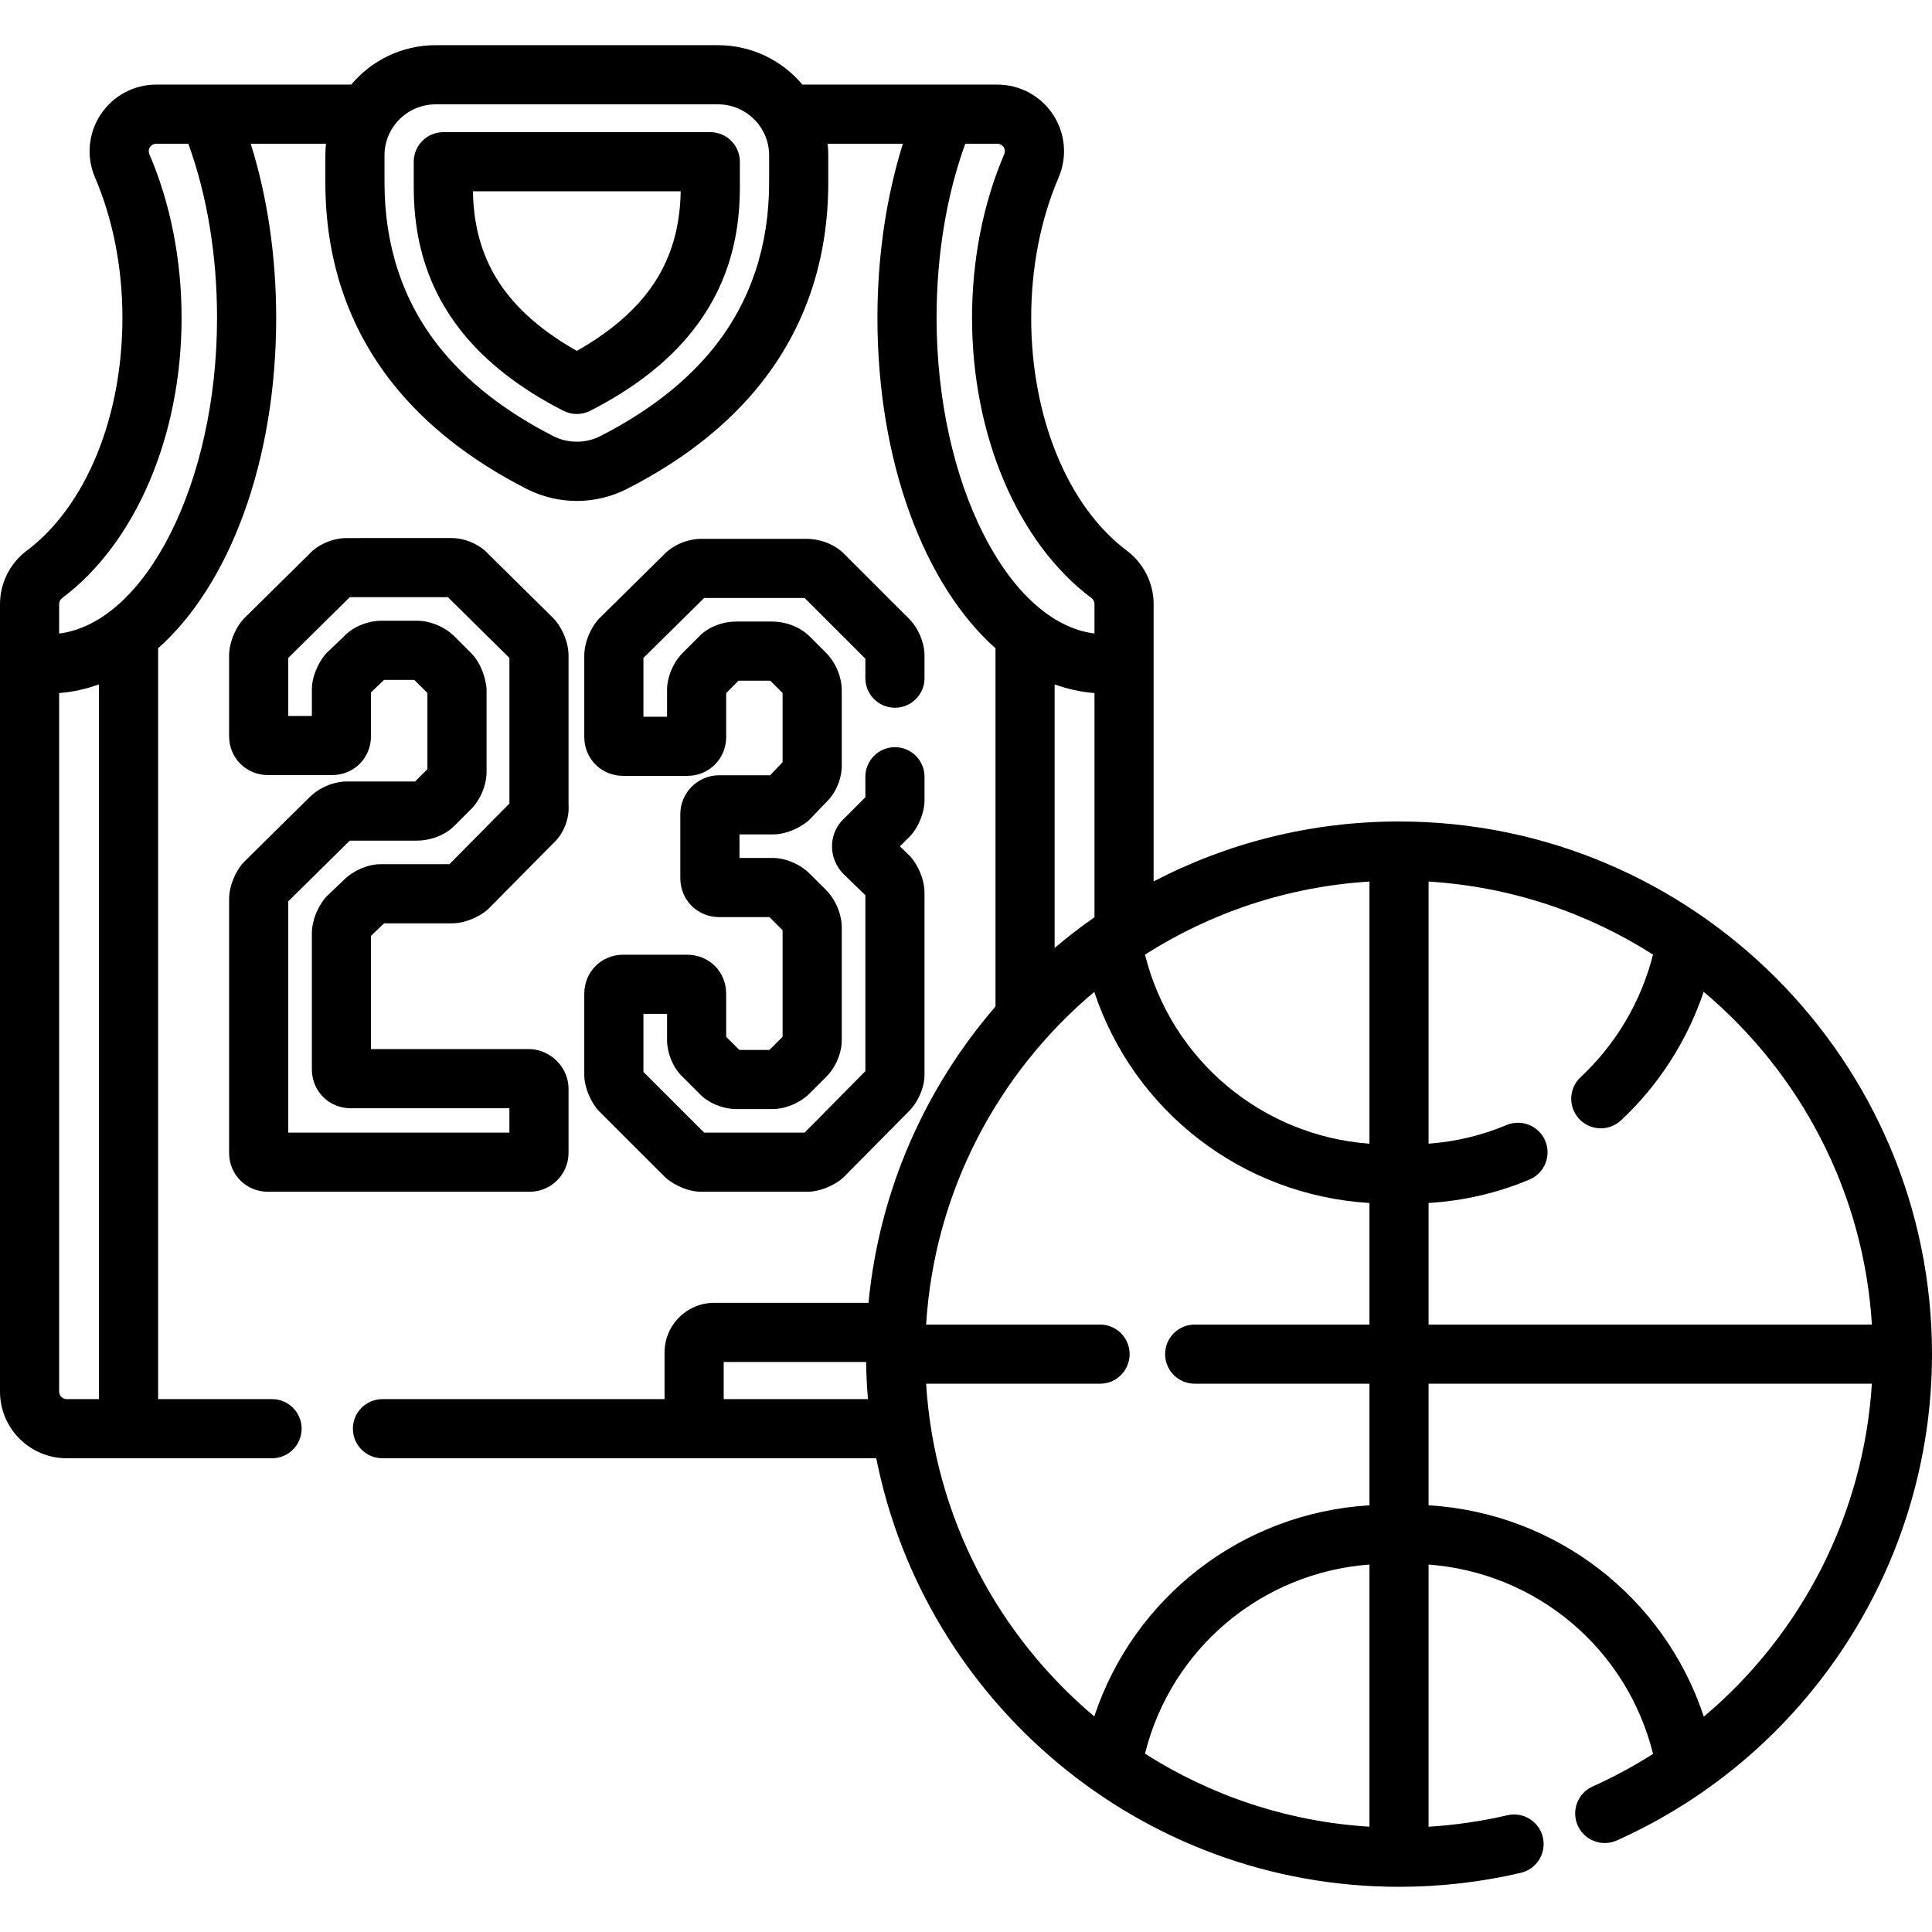 <?xml version="1.0" encoding="iso-8859-1"?>
<!-- Generator: Adobe Illustrator 19.0.0, SVG Export Plug-In . SVG Version: 6.00 Build 0)  -->
<svg xmlns="http://www.w3.org/2000/svg" xmlns:xlink="http://www.w3.org/1999/xlink" version="1.1" id="Layer_1" x="0px" y="0px" viewBox="0 0 512 512" style="enable-background:new 0 0 512 512;" xml:space="preserve">
<g>
	<g>
		<path d="M188.238,35.024h-70.754c-4.328,0-7.837,3.509-7.837,7.837v6.805c0,14.902,4.112,27.347,12.568,38.045    c6.452,8.162,15.566,15.276,27.088,21.147c1.117,0.569,2.337,0.854,3.558,0.854s2.441-0.284,3.559-0.855    c11.522-5.872,20.635-12.987,27.086-21.146c8.458-10.698,12.569-23.143,12.569-38.046v-6.804    C196.075,38.532,192.566,35.024,188.238,35.024z M171.211,77.991c-4.393,5.555-10.556,10.588-18.35,14.993    c-7.795-4.403-13.957-9.436-18.35-14.993c-5.994-7.581-9.002-16.518-9.182-27.293h55.064    C180.214,61.472,177.205,70.409,171.211,77.991z"/>
	</g>
</g>
<g>
	<g>
		<path d="M141.46,278.108c-0.368-0.052-0.739-0.079-1.11-0.079H98.322v-30.031l3.46-3.302h17.879c3.703,0,7.199-1.74,9.237-3.367    c0.239-0.191,0.466-0.396,0.681-0.613l16.958-17.151c2.772-2.489,4.401-6.529,4.136-10.235v-39.539    c0-3.704-1.743-7.203-3.375-9.24c-0.191-0.238-0.395-0.464-0.611-0.678l-17.168-16.952c-2.355-2.611-6.234-4.332-9.858-4.332    H91.727c-2.94,0-7.183,1.36-9.862,4.334l-17.164,16.949c-0.218,0.215-0.423,0.443-0.614,0.681    c-1.63,2.039-3.372,5.535-3.372,9.237v21.299c0,5.787,4.533,10.318,10.319,10.318h16.967c5.787,0,10.319-4.532,10.319-10.318    v-11.606l3.461-3.302h8.012l3.476,3.474v20.181l-3.269,3.268H91.933c-3.475,0-7.353,1.628-9.852,4.12L64.7,228.389    c-0.218,0.215-0.423,0.444-0.615,0.683c-1.629,2.039-3.37,5.535-3.37,9.235v67.205c0,5.786,4.533,10.318,10.319,10.318h69.316    c5.69,0,10.32-4.629,10.32-10.318v-16.958C150.671,283.35,146.711,278.859,141.46,278.108z M134.997,300.156H76.388v-61.283    l16.299-16.096h17.868c2.871,0,6.978-1.039,9.885-3.949l4.345-4.342c2.527-2.523,4.159-6.404,4.159-9.886v-21.712    c0.001-0.367-0.025-0.737-0.077-1.102c-0.235-1.649-1.102-5.804-4.08-8.781l-4.345-4.342c-2.526-2.524-6.405-4.156-9.885-4.156    h-9.725c-2.916,0-7.119,1.341-9.801,4.268l-4.299,4.102c-0.253,0.241-0.49,0.501-0.708,0.773    c-1.557,1.946-3.374,5.478-3.374,9.032v7.052H76.39v-15.377l16.3-16.097h26.008l16.302,16.098v38.582l-15.899,16.081h-18.271    c-3.264,0-7.105,1.633-9.596,4.072l-4.505,4.299c-0.254,0.242-0.49,0.5-0.709,0.774c-1.631,2.039-3.374,5.537-3.374,9.238v35.98    c0,5.785,4.533,10.316,10.32,10.316h42.03V300.156z"/>
	</g>
</g>
<g>
	<g>
		<path d="M245.008,212.049v-6.204c0-4.328-3.509-7.837-7.837-7.837s-7.837,3.509-7.837,7.837v5.437l-5.586,5.582    c-1.924,1.743-3.097,4.204-3.244,6.841c-0.164,2.942,0.949,5.838,3.051,7.943c0.032,0.031,0.065,0.064,0.096,0.094l5.682,5.495    v46.628l-16.111,16.292h-26.607l-16.1-16.09v-15.382h6.26v7.051c0,2.95,1.37,7.207,4.366,9.885l3.935,3.933    c2.677,2.99,6.933,4.358,9.881,4.358h9.726c3.478,0,7.357-1.629,9.888-4.155l4.35-4.348c2.522-2.526,4.151-6.323,4.151-9.673    v-29.982c0-3.478-1.631-7.358-4.157-9.886l-4.35-4.348c-2.488-2.482-6.376-4.149-9.674-4.149h-8.923v-6.247h8.923    c3.555,0,7.088-1.814,9.032-3.369c0.274-0.218,0.533-0.456,0.775-0.709l4.106-4.301c2.574-2.362,4.267-6.205,4.267-9.797v-20.057    c0-3.476-1.63-7.354-4.157-9.885l-4.35-4.348c-2.914-2.907-7.015-3.942-9.882-3.942h-9.726c-3.111,0-7.277,1.283-9.863,4.136    l-4.155,4.151c-2.53,2.524-4.164,6.406-4.164,9.889v7.051h-6.26v-15.583l16.09-15.89h26.625l16.101,16.089v5.162    c0,4.328,3.509,7.837,7.837,7.837c4.328,0,7.837-3.509,7.837-7.837v-5.93c0-3.481-1.633-7.361-4.161-9.886l-17.172-17.159    c-2.912-2.913-7.016-3.951-9.887-3.951h-27.934c-3.475,0-7.273,1.547-9.646,3.915l-17.38,17.162    c-0.217,0.214-0.422,0.442-0.612,0.68c-1.63,2.039-3.373,5.535-3.373,9.238v21.505c0,5.787,4.533,10.318,10.319,10.318h16.967    c5.788,0,10.32-4.532,10.32-10.318v-11.639l3.272-3.269h8.408l3.268,3.266v18.339l-3.3,3.456h-13.486    c-5.69,0-10.319,4.629-10.319,10.318v16.957c0,5.787,4.533,10.319,10.319,10.319h13.311l3.474,3.473v28.248l-3.474,3.473h-7.997    l-3.478-3.476v-11.432c0.002-5.787-4.532-10.318-10.318-10.318h-16.967c-5.787,0-10.319,4.532-10.319,10.318v21.504    c0,3.557,1.818,7.09,3.375,9.034c0.181,0.226,0.373,0.441,0.578,0.646l17.38,17.369c0.206,0.206,0.423,0.4,0.651,0.582    c1.946,1.553,5.478,3.367,9.028,3.367h27.934c3.706,0,7.205-1.743,9.242-3.374c0.237-0.189,0.462-0.392,0.675-0.607l17.139-17.334    c2.49-2.486,4.163-6.377,4.163-9.682v-48.179c0-3.704-1.743-7.201-3.375-9.24c-0.208-0.259-0.432-0.505-0.67-0.736l-2.472-2.391    l2.565-2.563C243.345,219.436,245.008,215.367,245.008,212.049z"/>
	</g>
</g>
<g>
	<g>
		<path d="M370.753,217.699c-23.437,0-45.555,5.742-65.031,15.879v-73.504c0-5.528-2.644-10.807-7.074-14.124    c-15.651-11.714-25.372-35.364-25.372-61.72c0-13.26,2.514-26.123,7.27-37.205c2.348-5.473,1.789-11.707-1.495-16.677    c-3.28-4.963-8.793-7.927-14.746-7.927h-51.654c-5.367-6.38-13.409-10.446-22.386-10.446h-74.81    c-8.978,0-17.02,4.066-22.387,10.446H41.417c-5.954,0-11.466,2.962-14.746,7.926c-3.285,4.971-3.843,11.206-1.494,16.679    c4.755,11.079,7.269,23.944,7.269,37.203c0,26.355-9.723,50.005-25.375,61.721C2.644,149.267,0,154.547,0,160.074v208.73    c0,9.732,7.926,17.65,17.669,17.65h54.429c4.328,0,7.837-3.509,7.837-7.837c0-4.328-3.509-7.837-7.837-7.837H41.906V171.796    c18.785-16.698,31.286-49.274,31.286-87.566c0-16.275-2.319-32-6.742-46.134h19.935c-0.107,1.01-0.163,2.035-0.163,3.073v7.195    c0,20.35,5.986,38.24,17.791,53.175c8.707,11.013,20.671,20.443,35.563,28.03c4.096,2.086,8.689,3.188,13.285,3.188    c4.598,0,9.193-1.103,13.288-3.19c14.885-7.585,26.849-17.014,35.561-28.028C213.514,86.605,219.5,68.714,219.5,48.365v-7.195    c0-1.039-0.056-2.063-0.163-3.073h19.935c-4.422,14.132-6.742,29.858-6.742,46.134c0,38.291,12.501,70.868,31.286,87.567v94.94    c-18.585,21.517-30.787,48.681-33.654,78.529h-40.909c-7.245,0-13.14,5.895-13.14,13.143v12.372h-74.758    c-4.328,0-7.837,3.509-7.837,7.837c0,4.328,3.509,7.837,7.837,7.837h87.898h42.968c12.875,64.672,70.093,113.569,138.532,113.569    c10.896,0,21.753-1.246,32.271-3.702c4.215-0.984,6.833-5.199,5.848-9.414c-0.984-4.214-5.197-6.835-9.414-5.848    c-6.826,1.594-13.818,2.608-20.869,3.043v-69.477c28.656,2.145,52.595,22.332,59.492,50.175    c-5.077,3.229-10.418,6.125-16.011,8.632c-3.95,1.77-5.717,6.406-3.947,10.356c1.769,3.949,6.406,5.717,10.356,3.947    C479.215,464.998,512,414.412,512,358.86C512,281.024,448.636,217.699,370.753,217.699z M26.232,370.78h-8.563    c-1.1,0-1.996-0.887-1.996-1.977V183.665c3.623-0.271,7.146-1.07,10.559-2.305V370.78z M15.673,167.897v-7.823    c0-0.615,0.297-1.205,0.792-1.576C35.99,143.882,48.12,115.424,48.12,84.23c0-15.366-2.953-30.369-8.54-43.385    c-0.261-0.608-0.199-1.302,0.167-1.856c0.37-0.559,0.994-0.893,1.669-0.893h8.501c4.978,13.752,7.601,29.58,7.601,46.134    C57.518,127.857,38.639,164.966,15.673,167.897z M203.827,48.365h-0.001c0,16.735-4.849,31.355-14.41,43.453    c-7.301,9.23-17.523,17.232-30.383,23.785c-3.802,1.937-8.538,1.937-12.343,0.001c-12.864-6.554-23.085-14.555-30.381-23.784    c-9.564-12.099-14.413-26.719-14.413-43.454v-7.195c0-7.454,6.083-13.519,13.562-13.519h74.809    c7.477,0,13.561,6.065,13.561,13.519V48.365z M191.787,370.78v-9.84h37.744c0.048,3.308,0.209,6.59,0.482,9.84H191.787z     M248.203,84.23c0-16.556,2.623-32.383,7.601-46.134h8.501c0.675,0,1.3,0.334,1.669,0.893c0.367,0.554,0.428,1.248,0.168,1.855    c-5.588,13.015-8.541,28.018-8.541,43.385c0,31.195,12.129,59.653,31.653,74.267c0.497,0.372,0.793,0.961,0.793,1.577v7.823    C267.081,164.967,248.203,127.857,248.203,84.23z M290.048,183.666v59.413c-3.649,2.547-7.171,5.263-10.558,8.136v-69.854    C282.902,182.595,286.425,183.396,290.048,183.666z M362.916,484.098c-21.785-1.348-42.081-8.272-59.479-19.357    c6.916-27.814,30.842-47.974,59.479-50.119V484.098z M362.916,351.023h-46.312c-4.328,0-7.837,3.509-7.837,7.837    c0,4.328,3.509,7.837,7.837,7.837h46.312v32.219c-33.781,2.044-62.447,24.369-72.922,55.952    c-25.507-21.459-42.376-52.859-44.564-88.172h46.097c4.328,0,7.837-3.509,7.837-7.837c0-4.328-3.509-7.837-7.837-7.837H245.43    c2.188-35.311,19.057-66.713,44.564-88.172c10.475,31.582,39.142,53.907,72.922,55.951V351.023z M362.916,303.098    c-28.638-2.144-52.563-22.303-59.479-50.117c17.398-11.083,37.694-18.009,59.479-19.357V303.098z M378.589,318.804    c9.232-0.558,18.202-2.626,26.729-6.204c3.99-1.674,5.869-6.267,4.194-10.259c-1.675-3.992-6.269-5.867-10.259-4.194    c-6.596,2.768-13.529,4.412-20.664,4.944v-69.469c21.785,1.348,42.081,8.272,59.478,19.357    c-3.108,12.34-9.801,23.727-19.182,32.469c-3.166,2.951-3.341,7.91-0.39,11.076c1.543,1.656,3.636,2.493,5.734,2.493    c1.913,0,3.832-0.697,5.342-2.104c10.037-9.356,17.579-21.171,21.918-34.081c25.518,21.46,42.396,52.869,44.585,88.19H378.589    V318.804z M451.532,454.932c-10.457-31.615-39.14-53.969-72.943-56.015v-32.219h117.475    C493.896,401.261,477.498,433.072,451.532,454.932z"/>
	</g>
</g>
<g>
</g>
<g>
</g>
<g>
</g>
<g>
</g>
<g>
</g>
<g>
</g>
<g>
</g>
<g>
</g>
<g>
</g>
<g>
</g>
<g>
</g>
<g>
</g>
<g>
</g>
<g>
</g>
<g>
</g>
</svg>
